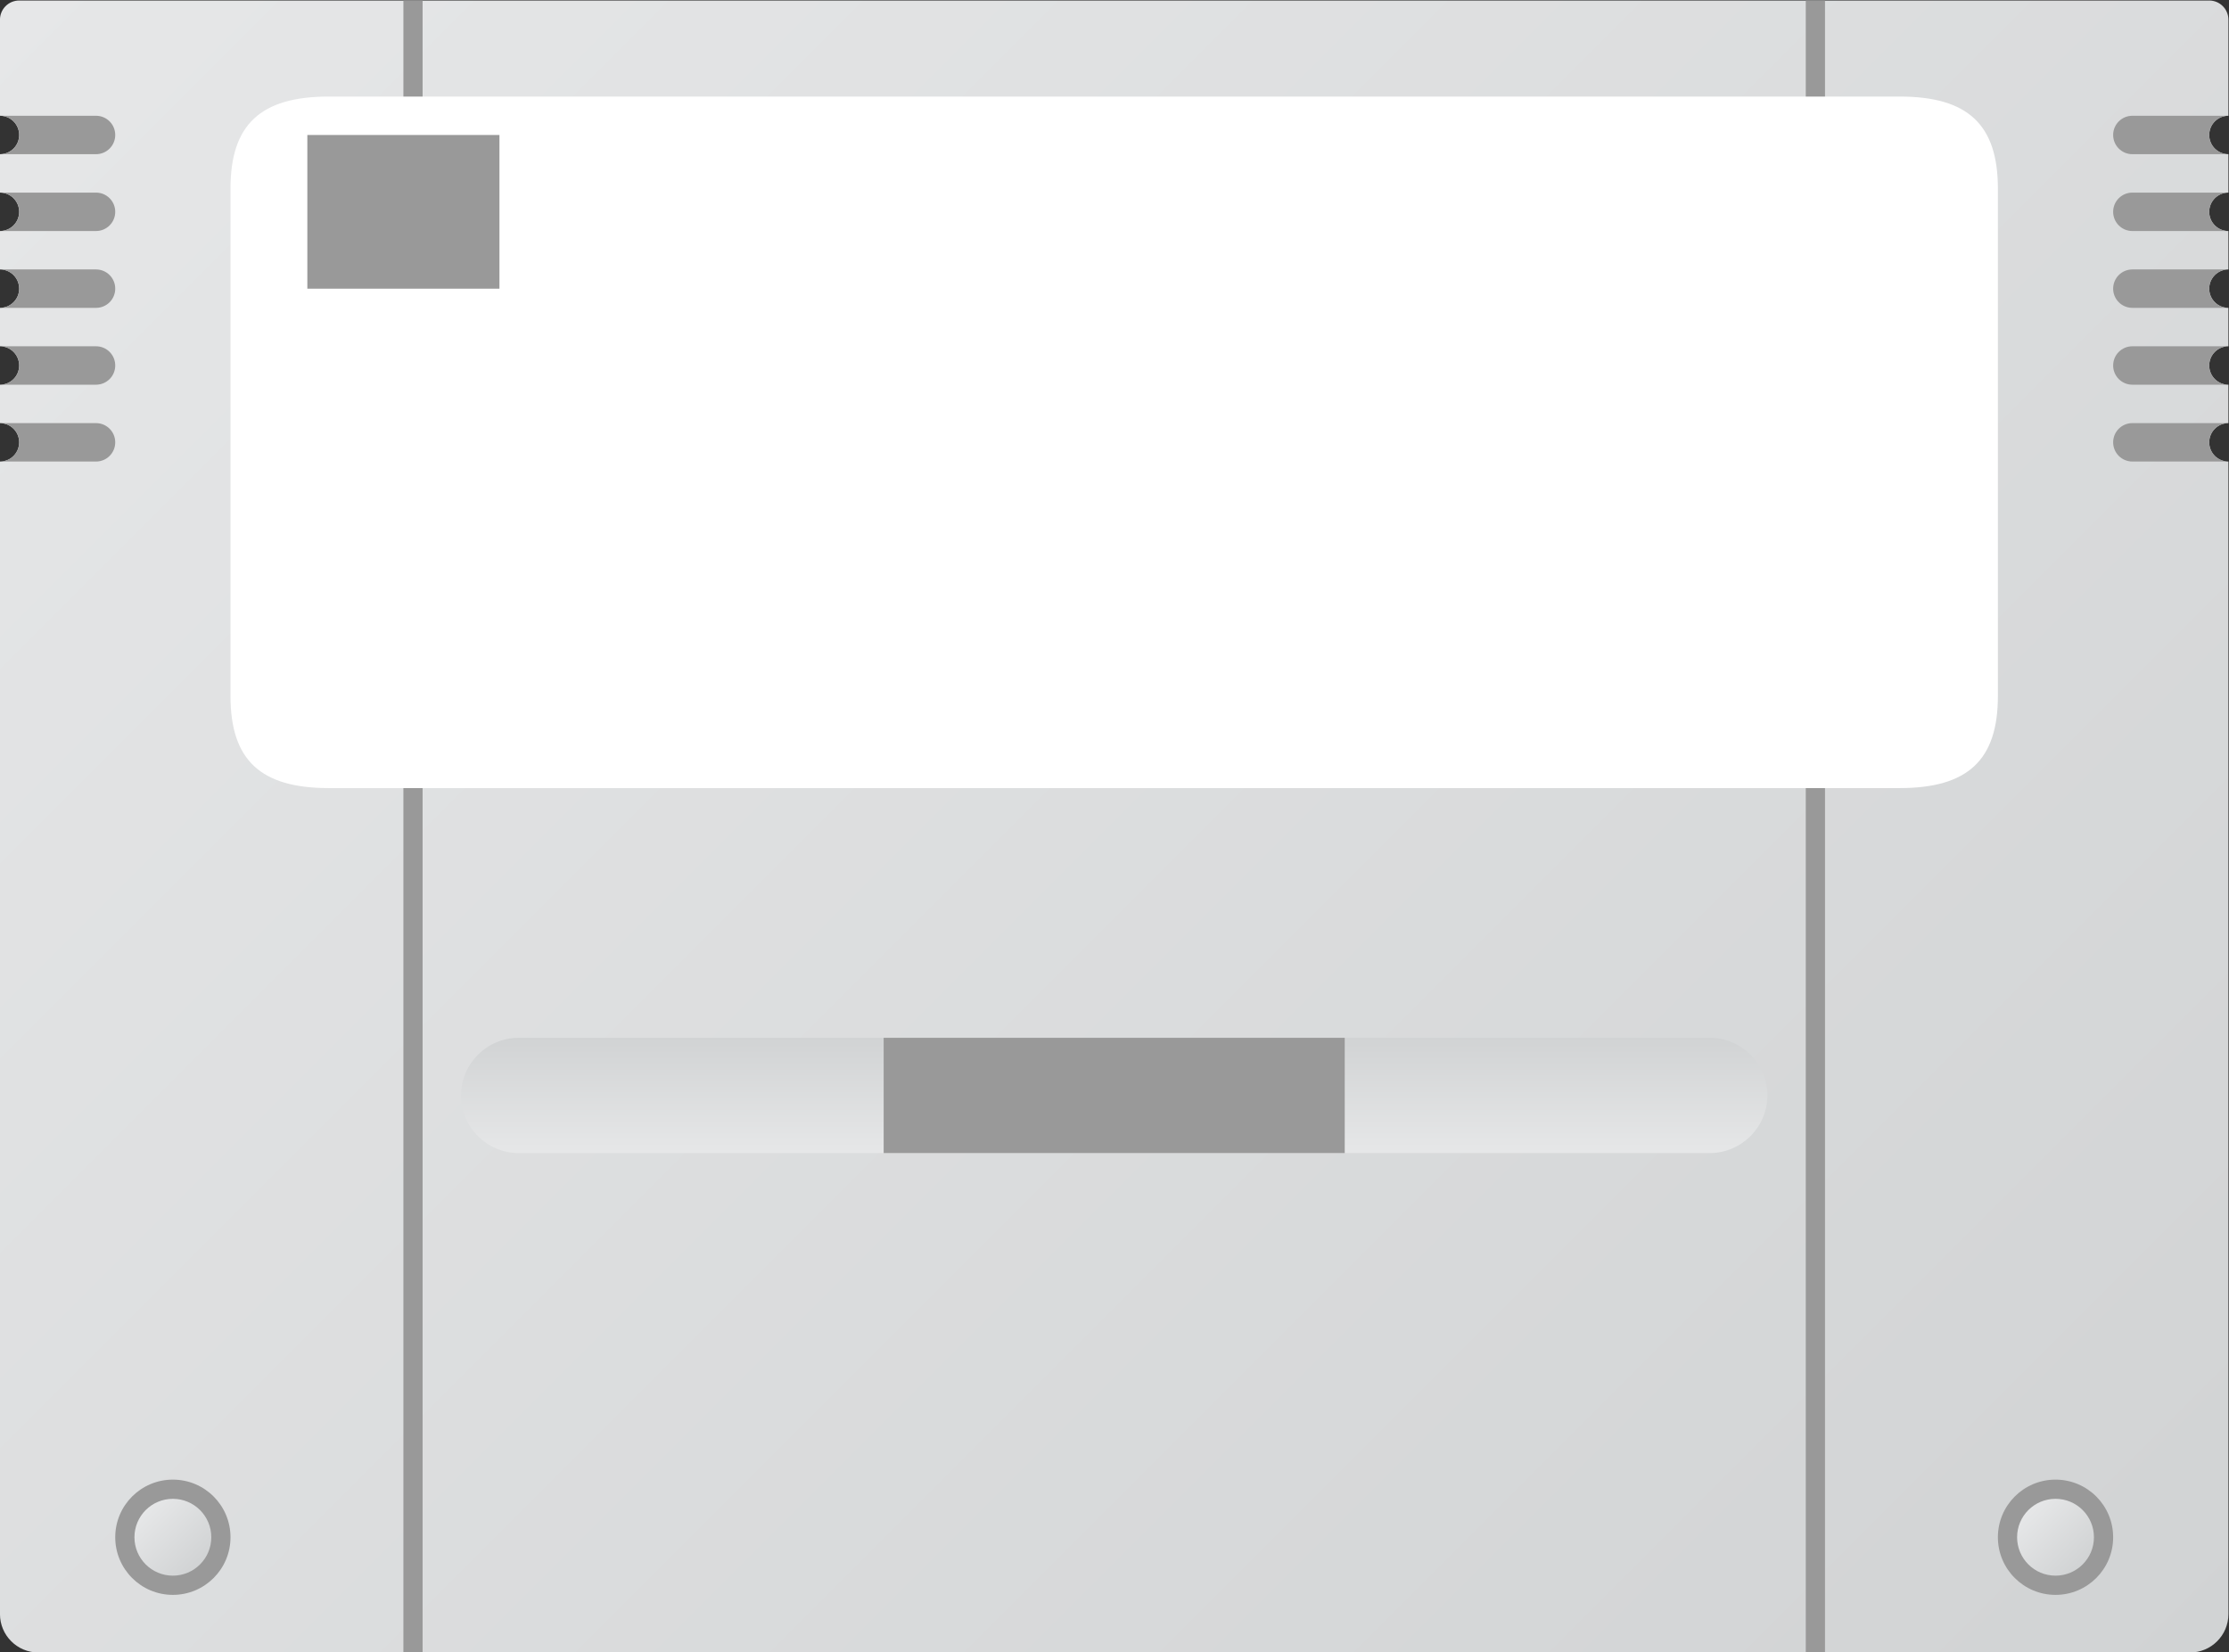 <?xml version="1.0" encoding="UTF-8" standalone="no"?>
<svg
   xmlns:dc="http://purl.org/dc/elements/1.1/"
   xmlns:cc="http://creativecommons.org/ns#"
   xmlns:rdf="http://www.w3.org/1999/02/22-rdf-syntax-ns#"
   xmlns:svg="http://www.w3.org/2000/svg"
   xmlns="http://www.w3.org/2000/svg"
   viewBox="0 0 309.333 229.333"
   height="229.333"
   width="309.333"
   xml:space="preserve"
   id="svg2"
   version="1.1"><rect x="0" y="0" width="309.333" height="229.333" fill="#333333" stroke="none"/><defs
     id="defs6"><clipPath
       id="clipPath18"
       clipPathUnits="userSpaceOnUse"><path
         id="path16"
         d="m 14,212 c -1.105,0 -2,-0.895 -2,-2 v 0 -10 c 1.105,0 2,-0.896 2,-2 v 0 c 0,-1.104 -0.895,-2 -2,-2 v 0 -4 c 1.105,0 2,-0.896 2,-2 v 0 c 0,-1.104 -0.895,-2 -2,-2 v 0 -4 c 1.105,0 2,-0.895 2,-2 v 0 c 0,-1.105 -0.895,-2 -2,-2 v 0 -4 c 1.105,0 2,-0.895 2,-2 v 0 c 0,-1.105 -0.895,-2 -2,-2 v 0 -4 c 1.105,0 2,-0.895 2,-2 v 0 c 0,-1.105 -0.895,-2 -2,-2 v 0 -120 c 0,-2.209 1.791,-4 4,-4 v 0 h 224 c 2.209,0 4,1.791 4,4 v 0 120 c -1.104,0 -2,0.895 -2,2 v 0 c 0,1.105 0.896,2 2,2 v 0 4 c -1.104,0 -2,0.895 -2,2 v 0 c 0,1.105 0.896,2 2,2 v 0 4 c -1.104,0 -2,0.895 -2,2 v 0 c 0,1.105 0.896,2 2,2 v 0 4 c -1.104,0 -2,0.896 -2,2 v 0 c 0,1.104 0.896,2 2,2 v 0 4 c -1.104,0 -2,0.896 -2,2 v 0 c 0,1.104 0.896,2 2,2 v 0 10 c 0,1.105 -0.896,2 -2,2 v 0 z" /></clipPath><linearGradient
       id="linearGradient28"
       spreadMethod="pad"
       gradientTransform="matrix(200.243,-200.243,-200.243,-200.243,27.879,226.707)"
       gradientUnits="userSpaceOnUse"
       y2="0"
       x2="1"
       y1="0"
       x1="0"><stop
         id="stop24"
         offset="0"
         style="stop-opacity:1;stop-color:#e6e7e8" /><stop
         id="stop26"
         offset="1"
         style="stop-opacity:1;stop-color:#d1d3d4" /></linearGradient><clipPath
       id="clipPath38"
       clipPathUnits="userSpaceOnUse"><path
         id="path36"
         d="M 0,256 H 256 V 0 H 0 Z" /></clipPath><clipPath
       id="clipPath54"
       clipPathUnits="userSpaceOnUse"><path
         id="path52"
         d="m 66,104 c -3.3,0 -6,-2.7 -6,-6 v 0 c 0,-3.3 2.7,-6 6,-6 v 0 h 124 c 3.3,0 6,2.7 6,6 v 0 c 0,3.3 -2.7,6 -6,6 v 0 z" /></clipPath><linearGradient
       id="linearGradient64"
       spreadMethod="pad"
       gradientTransform="matrix(0,12,12,0,128,92)"
       gradientUnits="userSpaceOnUse"
       y2="0"
       x2="1"
       y1="0"
       x1="0"><stop
         id="stop60"
         offset="0"
         style="stop-opacity:1;stop-color:#e6e7e8" /><stop
         id="stop62"
         offset="1"
         style="stop-opacity:1;stop-color:#d1d3d4" /></linearGradient><clipPath
       id="clipPath74"
       clipPathUnits="userSpaceOnUse"><path
         id="path72"
         d="M 0,256 H 256 V 0 H 0 Z" /></clipPath><clipPath
       id="clipPath88"
       clipPathUnits="userSpaceOnUse"><path
         id="path86"
         d="m 26,52 c 0,-2.209 1.791,-4 4,-4 v 0 c 2.209,0 4,1.791 4,4 v 0 c 0,2.209 -1.791,4 -4,4 v 0 c -2.209,0 -4,-1.791 -4,-4" /></clipPath><linearGradient
       id="linearGradient98"
       spreadMethod="pad"
       gradientTransform="matrix(5.657,-5.657,-5.657,-5.657,27.172,54.828)"
       gradientUnits="userSpaceOnUse"
       y2="0"
       x2="1"
       y1="0"
       x1="0"><stop
         id="stop94"
         offset="0"
         style="stop-opacity:1;stop-color:#e6e7e8" /><stop
         id="stop96"
         offset="1"
         style="stop-opacity:1;stop-color:#d1d3d4" /></linearGradient><clipPath
       id="clipPath108"
       clipPathUnits="userSpaceOnUse"><path
         id="path106"
         d="M 0,256 H 256 V 0 H 0 Z" /></clipPath><clipPath
       id="clipPath120"
       clipPathUnits="userSpaceOnUse"><path
         id="path118"
         d="m 222,52 c 0,-2.209 1.791,-4 4,-4 v 0 c 2.209,0 4,1.791 4,4 v 0 c 0,2.209 -1.791,4 -4,4 v 0 c -2.209,0 -4,-1.791 -4,-4" /></clipPath><linearGradient
       id="linearGradient130"
       spreadMethod="pad"
       gradientTransform="matrix(5.657,-5.657,-5.657,-5.657,223.172,54.828)"
       gradientUnits="userSpaceOnUse"
       y2="0"
       x2="1"
       y1="0"
       x1="0"><stop
         id="stop126"
         offset="0"
         style="stop-opacity:1;stop-color:#e6e7e8" /><stop
         id="stop128"
         offset="1"
         style="stop-opacity:1;stop-color:#d1d3d4" /></linearGradient><clipPath
       id="clipPath140"
       clipPathUnits="userSpaceOnUse"><path
         id="path138"
         d="M 0,256 H 256 V 0 H 0 Z" /></clipPath></defs><g
     transform="matrix(1.333,0,0,-1.333,-16,282.667)"
     id="g10"><g
       id="g12"><g
         clip-path="url(#clipPath18)"
         id="g14"><g
           id="g20"><g
             id="g22"><path
               id="path30"
               style="fill:url(#linearGradient28);stroke:none"
               d="m 14,212 c -1.105,0 -2,-0.895 -2,-2 v 0 -10 c 1.105,0 2,-0.896 2,-2 v 0 c 0,-1.104 -0.895,-2 -2,-2 v 0 -4 c 1.105,0 2,-0.896 2,-2 v 0 c 0,-1.104 -0.895,-2 -2,-2 v 0 -4 c 1.105,0 2,-0.895 2,-2 v 0 c 0,-1.105 -0.895,-2 -2,-2 v 0 -4 c 1.105,0 2,-0.895 2,-2 v 0 c 0,-1.105 -0.895,-2 -2,-2 v 0 -4 c 1.105,0 2,-0.895 2,-2 v 0 c 0,-1.105 -0.895,-2 -2,-2 v 0 -120 c 0,-2.209 1.791,-4 4,-4 v 0 h 224 c 2.209,0 4,1.791 4,4 v 0 120 c -1.104,0 -2,0.895 -2,2 v 0 c 0,1.105 0.896,2 2,2 v 0 4 c -1.104,0 -2,0.895 -2,2 v 0 c 0,1.105 0.896,2 2,2 v 0 4 c -1.104,0 -2,0.895 -2,2 v 0 c 0,1.105 0.896,2 2,2 v 0 4 c -1.104,0 -2,0.896 -2,2 v 0 c 0,1.104 0.896,2 2,2 v 0 4 c -1.104,0 -2,0.896 -2,2 v 0 c 0,1.104 0.896,2 2,2 v 0 10 c 0,1.105 -0.896,2 -2,2 v 0 z" /></g></g></g></g><g
       id="g32"><g
         clip-path="url(#clipPath38)"
         id="g34"><path
           id="path40"
           style="fill:#999999;fill-opacity:1;fill-rule:nonzero;stroke:none"
           d="m 56,40 h -2 v 172 h 2 z" /><path
           id="path42"
           style="fill:#999999;fill-opacity:1;fill-rule:nonzero;stroke:none"
           d="m 202,40 h -2 v 172 h 2 z" /><g
           transform="translate(209.778,202)"
           id="g44"><path
             id="path46"
             style="fill:#ffffff;fill-opacity:1;fill-rule:nonzero;stroke:none"
             d="m 0,0 h -163.555 c -7.099,0 -10.223,-2.926 -10.223,-9.578 v -52.844 c 0,-6.652 3.123,-9.578 10.223,-9.578 H 0 c 7.099,0 10.222,2.926 10.222,9.578 V -9.578 C 10.222,-2.926 7.1,0 0,0" /></g></g></g><g
       id="g48"><g
         clip-path="url(#clipPath54)"
         id="g50"><g
           id="g56"><g
             id="g58"><path
               id="path66"
               style="fill:url(#linearGradient64);stroke:none"
               d="m 66,104 c -3.3,0 -6,-2.7 -6,-6 v 0 c 0,-3.3 2.7,-6 6,-6 v 0 h 124 c 3.3,0 6,2.7 6,6 v 0 c 0,3.3 -2.7,6 -6,6 v 0 z" /></g></g></g></g><g
       id="g68"><g
         clip-path="url(#clipPath74)"
         id="g70"><path
           id="path76"
           style="fill:#999999;fill-opacity:1;fill-rule:nonzero;stroke:none"
           d="m 152,92 h -48 v 12 h 48 z" /><g
           transform="translate(30,58)"
           id="g78"><path
             id="path80"
             style="fill:#999999;fill-opacity:1;fill-rule:nonzero;stroke:none"
             d="m 0,0 c -3.314,0 -6,-2.686 -6,-6 0,-3.314 2.686,-6 6,-6 3.314,0 6,2.686 6,6 0,3.314 -2.686,6 -6,6" /></g></g></g><g
       id="g82"><g
         clip-path="url(#clipPath88)"
         id="g84"><g
           id="g90"><g
             id="g92"><path
               id="path100"
               style="fill:url(#linearGradient98);stroke:none"
               d="m 26,52 c 0,-2.209 1.791,-4 4,-4 v 0 c 2.209,0 4,1.791 4,4 v 0 c 0,2.209 -1.791,4 -4,4 v 0 c -2.209,0 -4,-1.791 -4,-4" /></g></g></g></g><g
       id="g102"><g
         clip-path="url(#clipPath108)"
         id="g104"><g
           transform="translate(226,58)"
           id="g110"><path
             id="path112"
             style="fill:#999999;fill-opacity:1;fill-rule:nonzero;stroke:none"
             d="m 0,0 c -3.314,0 -6,-2.686 -6,-6 0,-3.314 2.686,-6 6,-6 3.314,0 6,2.686 6,6 0,3.314 -2.686,6 -6,6" /></g></g></g><g
       id="g114"><g
         clip-path="url(#clipPath120)"
         id="g116"><g
           id="g122"><g
             id="g124"><path
               id="path132"
               style="fill:url(#linearGradient130);stroke:none"
               d="m 222,52 c 0,-2.209 1.791,-4 4,-4 v 0 c 2.209,0 4,1.791 4,4 v 0 c 0,2.209 -1.791,4 -4,4 v 0 c -2.209,0 -4,-1.791 -4,-4" /></g></g></g></g><g
       id="g134"><g
         clip-path="url(#clipPath140)"
         id="g136"><g
           transform="translate(12,200)"
           id="g142"><path
             id="path144"
             style="fill:#999999;fill-opacity:1;fill-rule:nonzero;stroke:none"
             d="M 0,0 C 1.105,0 2,-0.895 2,-2 2,-3.105 1.105,-4 0,-4 h 10 c 1.105,0 2,0.895 2,2 0,1.105 -0.895,2 -2,2 z" /></g><g
           transform="translate(12,192)"
           id="g146"><path
             id="path148"
             style="fill:#999999;fill-opacity:1;fill-rule:nonzero;stroke:none"
             d="M 0,0 C 1.105,0 2,-0.895 2,-2 2,-3.105 1.105,-4 0,-4 h 10 c 1.105,0 2,0.895 2,2 0,1.105 -0.895,2 -2,2 z" /></g><g
           transform="translate(12,184)"
           id="g150"><path
             id="path152"
             style="fill:#999999;fill-opacity:1;fill-rule:nonzero;stroke:none"
             d="M 0,0 C 1.105,0 2,-0.895 2,-2 2,-3.105 1.105,-4 0,-4 h 10 c 1.105,0 2,0.895 2,2 0,1.105 -0.895,2 -2,2 z" /></g><g
           transform="translate(12,176)"
           id="g154"><path
             id="path156"
             style="fill:#999999;fill-opacity:1;fill-rule:nonzero;stroke:none"
             d="M 0,0 C 1.105,0 2,-0.895 2,-2 2,-3.105 1.105,-4 0,-4 h 10 c 1.105,0 2,0.895 2,2 0,1.105 -0.895,2 -2,2 z" /></g><g
           transform="translate(12,168)"
           id="g158"><path
             id="path160"
             style="fill:#999999;fill-opacity:1;fill-rule:nonzero;stroke:none"
             d="M 0,0 C 1.105,0 2,-0.895 2,-2 2,-3.105 1.105,-4 0,-4 h 10 c 1.105,0 2,0.895 2,2 0,1.105 -0.895,2 -2,2 z" /></g><g
           transform="translate(244,200)"
           id="g162"><path
             id="path164"
             style="fill:#999999;fill-opacity:1;fill-rule:nonzero;stroke:none"
             d="m 0,0 c -1.105,0 -2,-0.895 -2,-2 0,-1.105 0.895,-2 2,-2 h -10 c -1.105,0 -2,0.895 -2,2 0,1.105 0.895,2 2,2 z" /></g><g
           transform="translate(244,192)"
           id="g166"><path
             id="path168"
             style="fill:#999999;fill-opacity:1;fill-rule:nonzero;stroke:none"
             d="m 0,0 c -1.105,0 -2,-0.895 -2,-2 0,-1.105 0.895,-2 2,-2 h -10 c -1.105,0 -2,0.895 -2,2 0,1.105 0.895,2 2,2 z" /></g><g
           transform="translate(244,184)"
           id="g170"><path
             id="path172"
             style="fill:#999999;fill-opacity:1;fill-rule:nonzero;stroke:none"
             d="m 0,0 c -1.105,0 -2,-0.895 -2,-2 0,-1.105 0.895,-2 2,-2 h -10 c -1.105,0 -2,0.895 -2,2 0,1.105 0.895,2 2,2 z" /></g><g
           transform="translate(244,176)"
           id="g174"><path
             id="path176"
             style="fill:#999999;fill-opacity:1;fill-rule:nonzero;stroke:none"
             d="m 0,0 c -1.105,0 -2,-0.895 -2,-2 0,-1.105 0.895,-2 2,-2 h -10 c -1.105,0 -2,0.895 -2,2 0,1.105 0.895,2 2,2 z" /></g><g
           transform="translate(244,168)"
           id="g178"><path
             id="path180"
             style="fill:#999999;fill-opacity:1;fill-rule:nonzero;stroke:none"
             d="m 0,0 c -1.105,0 -2,-0.895 -2,-2 0,-1.105 0.895,-2 2,-2 h -10 c -1.105,0 -2,0.895 -2,2 0,1.105 0.895,2 2,2 z" /></g><path
           id="path182"
           style="fill:#999999;fill-opacity:1;fill-rule:nonzero;stroke:none"
           d="M 64,182 H 44 v 16 h 20 z" /></g></g></g></svg>